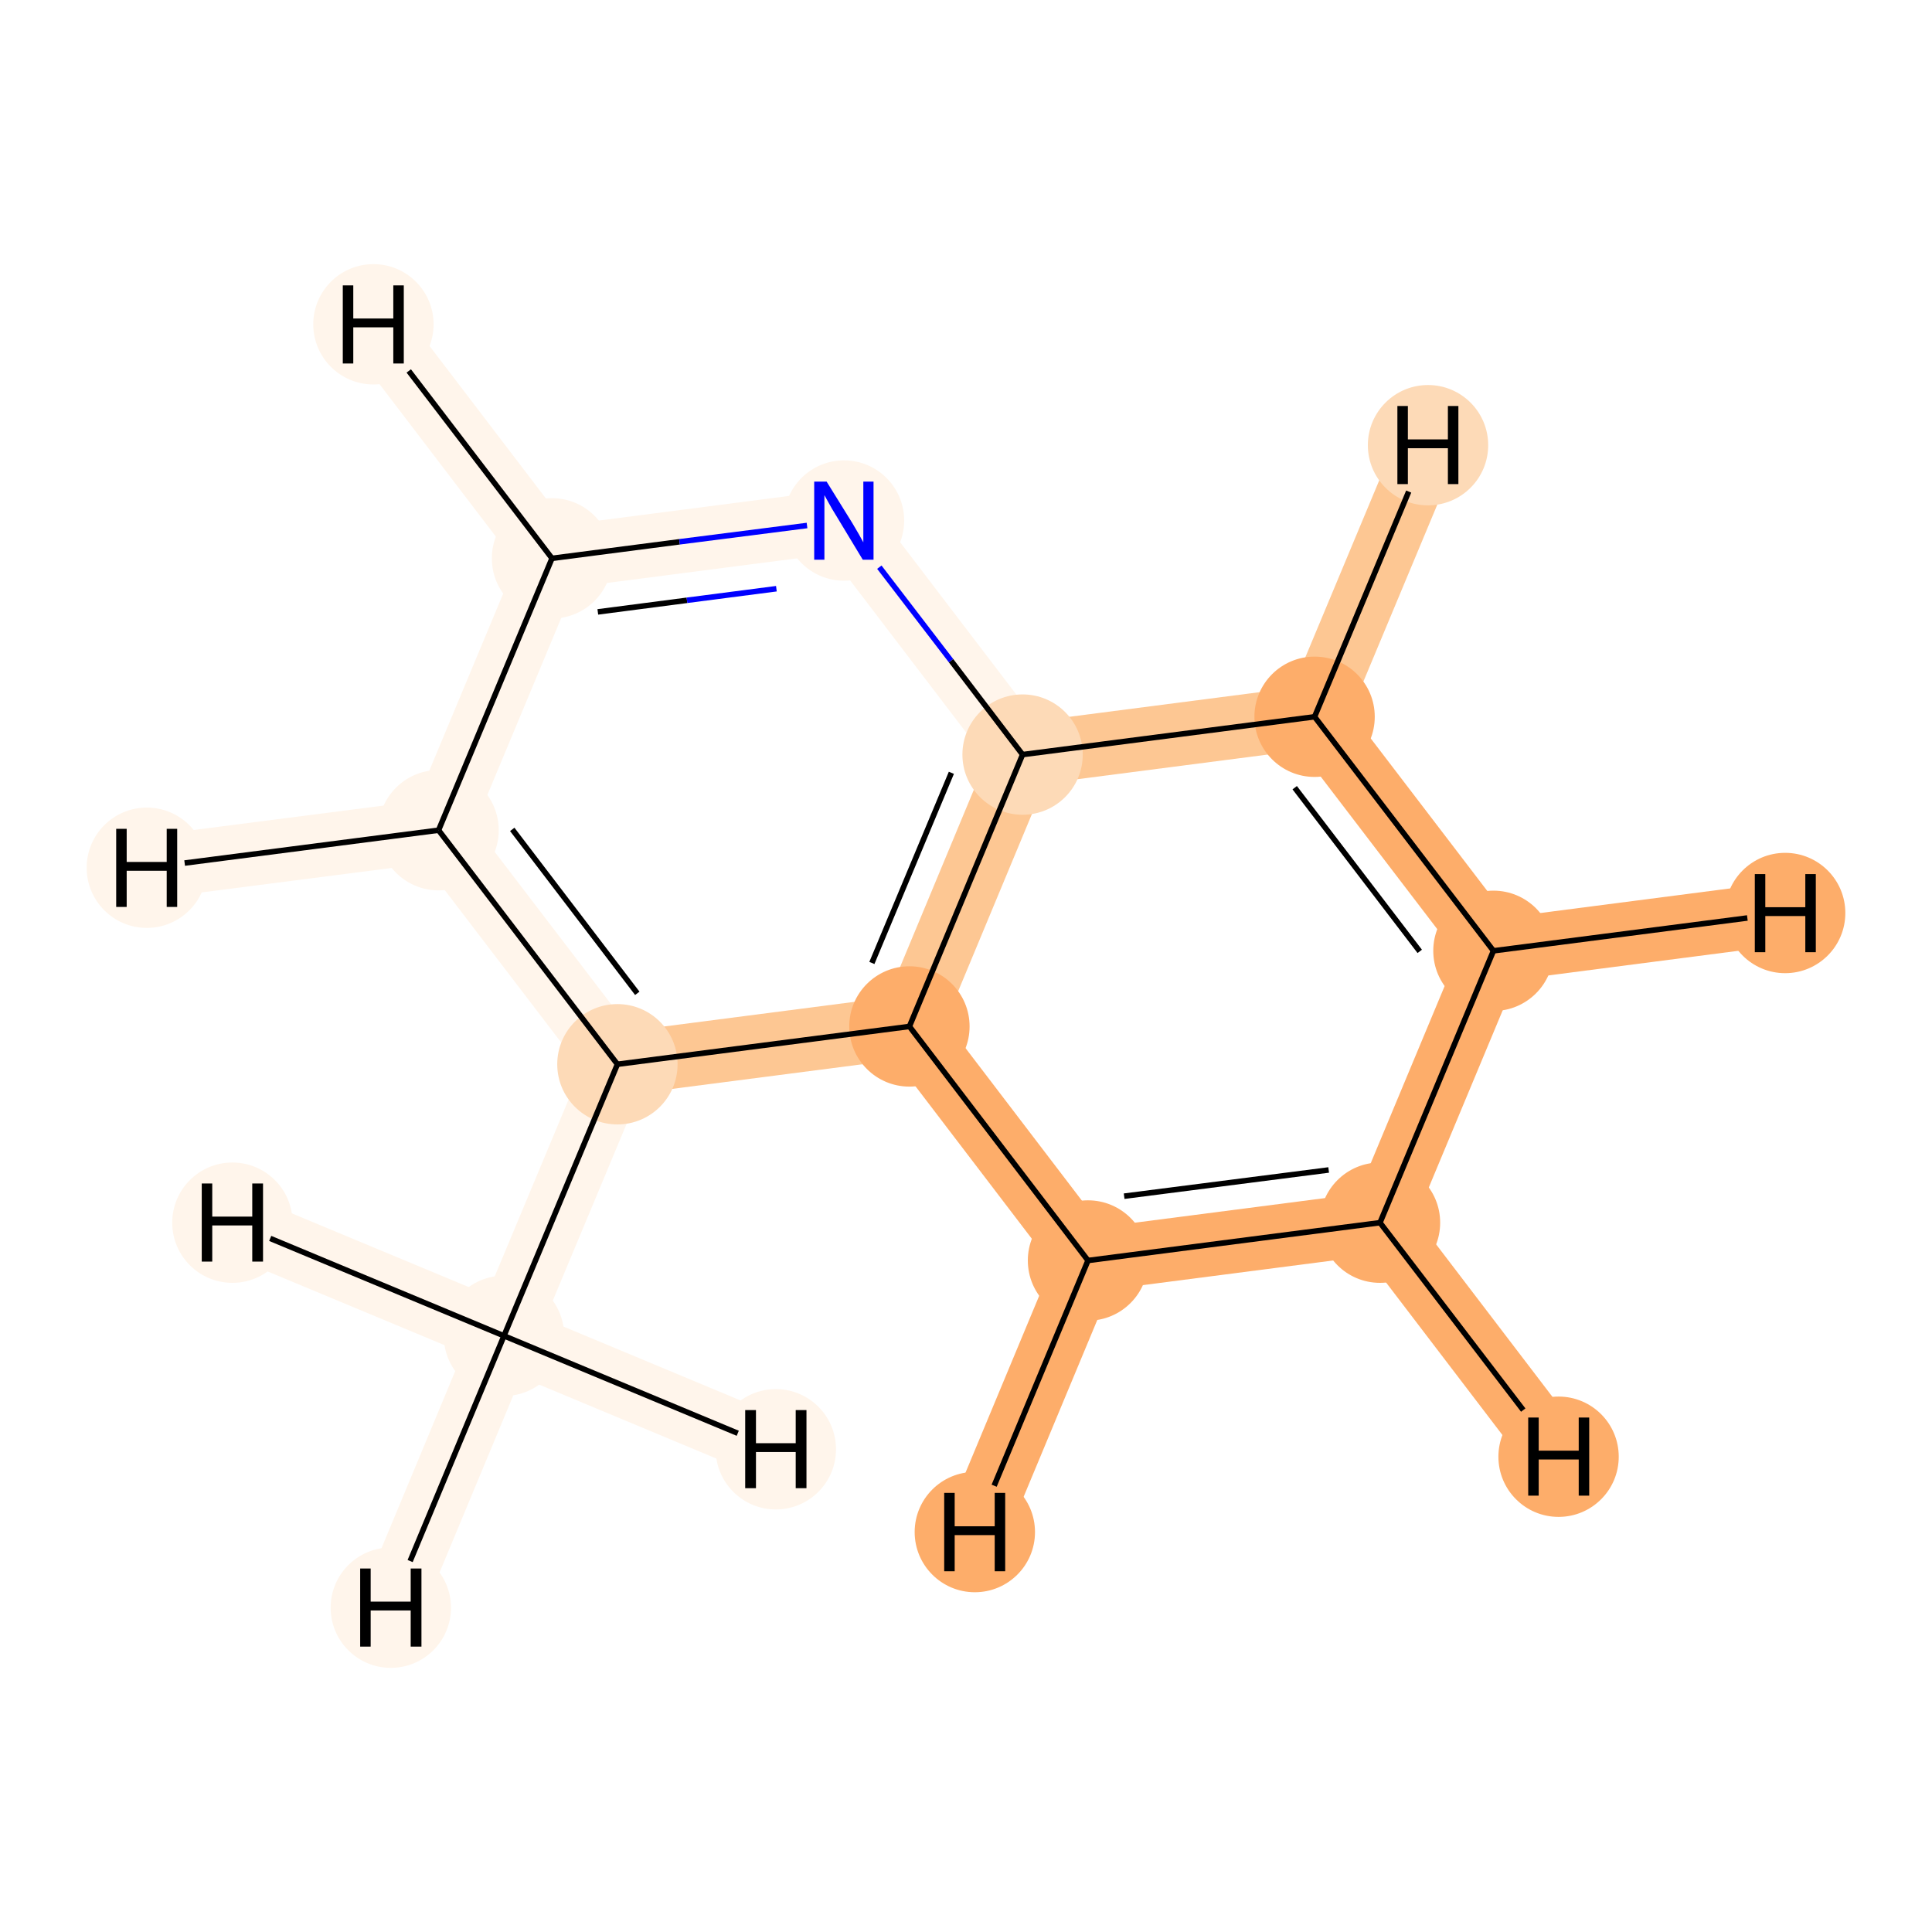<?xml version='1.0' encoding='iso-8859-1'?>
<svg version='1.1' baseProfile='full'
              xmlns='http://www.w3.org/2000/svg'
                      xmlns:rdkit='http://www.rdkit.org/xml'
                      xmlns:xlink='http://www.w3.org/1999/xlink'
                  xml:space='preserve'
width='700px' height='700px' viewBox='0 0 700 700'>
<!-- END OF HEADER -->
<rect style='opacity:1.0;fill:#FFFFFF;stroke:none' width='700.0' height='700.0' x='0.0' y='0.0'> </rect>
<path d='M 182.6,484.0 L 223.7,385.6' style='fill:none;fill-rule:evenodd;stroke:#FFF5EB;stroke-width:22.8px;stroke-linecap:butt;stroke-linejoin:miter;stroke-opacity:1' />
<path d='M 182.6,484.0 L 141.6,582.5' style='fill:none;fill-rule:evenodd;stroke:#FFF5EB;stroke-width:22.8px;stroke-linecap:butt;stroke-linejoin:miter;stroke-opacity:1' />
<path d='M 182.6,484.0 L 84.2,443.0' style='fill:none;fill-rule:evenodd;stroke:#FFF5EB;stroke-width:22.8px;stroke-linecap:butt;stroke-linejoin:miter;stroke-opacity:1' />
<path d='M 182.6,484.0 L 281.1,525.1' style='fill:none;fill-rule:evenodd;stroke:#FFF5EB;stroke-width:22.8px;stroke-linecap:butt;stroke-linejoin:miter;stroke-opacity:1' />
<path d='M 223.7,385.6 L 158.9,300.8' style='fill:none;fill-rule:evenodd;stroke:#FFF5EB;stroke-width:22.8px;stroke-linecap:butt;stroke-linejoin:miter;stroke-opacity:1' />
<path d='M 223.7,385.6 L 329.5,371.9' style='fill:none;fill-rule:evenodd;stroke:#FDC793;stroke-width:22.8px;stroke-linecap:butt;stroke-linejoin:miter;stroke-opacity:1' />
<path d='M 158.9,300.8 L 200.0,202.3' style='fill:none;fill-rule:evenodd;stroke:#FFF5EB;stroke-width:22.8px;stroke-linecap:butt;stroke-linejoin:miter;stroke-opacity:1' />
<path d='M 158.9,300.8 L 53.2,314.4' style='fill:none;fill-rule:evenodd;stroke:#FFF5EB;stroke-width:22.8px;stroke-linecap:butt;stroke-linejoin:miter;stroke-opacity:1' />
<path d='M 200.0,202.3 L 305.8,188.6' style='fill:none;fill-rule:evenodd;stroke:#FFF5EB;stroke-width:22.8px;stroke-linecap:butt;stroke-linejoin:miter;stroke-opacity:1' />
<path d='M 200.0,202.3 L 135.3,117.5' style='fill:none;fill-rule:evenodd;stroke:#FFF5EB;stroke-width:22.8px;stroke-linecap:butt;stroke-linejoin:miter;stroke-opacity:1' />
<path d='M 305.8,188.6 L 370.5,273.4' style='fill:none;fill-rule:evenodd;stroke:#FFF5EB;stroke-width:22.8px;stroke-linecap:butt;stroke-linejoin:miter;stroke-opacity:1' />
<path d='M 370.5,273.4 L 329.5,371.9' style='fill:none;fill-rule:evenodd;stroke:#FDC793;stroke-width:22.8px;stroke-linecap:butt;stroke-linejoin:miter;stroke-opacity:1' />
<path d='M 370.5,273.4 L 476.3,259.7' style='fill:none;fill-rule:evenodd;stroke:#FDC793;stroke-width:22.8px;stroke-linecap:butt;stroke-linejoin:miter;stroke-opacity:1' />
<path d='M 329.5,371.9 L 394.2,456.7' style='fill:none;fill-rule:evenodd;stroke:#FDAD6A;stroke-width:22.8px;stroke-linecap:butt;stroke-linejoin:miter;stroke-opacity:1' />
<path d='M 394.2,456.7 L 500.0,443.0' style='fill:none;fill-rule:evenodd;stroke:#FDAD6A;stroke-width:22.8px;stroke-linecap:butt;stroke-linejoin:miter;stroke-opacity:1' />
<path d='M 394.2,456.7 L 353.2,555.1' style='fill:none;fill-rule:evenodd;stroke:#FDAD6A;stroke-width:22.8px;stroke-linecap:butt;stroke-linejoin:miter;stroke-opacity:1' />
<path d='M 500.0,443.0 L 541.1,344.5' style='fill:none;fill-rule:evenodd;stroke:#FDAD6A;stroke-width:22.8px;stroke-linecap:butt;stroke-linejoin:miter;stroke-opacity:1' />
<path d='M 500.0,443.0 L 564.7,527.8' style='fill:none;fill-rule:evenodd;stroke:#FDAD6A;stroke-width:22.8px;stroke-linecap:butt;stroke-linejoin:miter;stroke-opacity:1' />
<path d='M 541.1,344.5 L 476.3,259.7' style='fill:none;fill-rule:evenodd;stroke:#FDAD6A;stroke-width:22.8px;stroke-linecap:butt;stroke-linejoin:miter;stroke-opacity:1' />
<path d='M 541.1,344.5 L 646.8,330.8' style='fill:none;fill-rule:evenodd;stroke:#FDAD6A;stroke-width:22.8px;stroke-linecap:butt;stroke-linejoin:miter;stroke-opacity:1' />
<path d='M 476.3,259.7 L 517.4,161.3' style='fill:none;fill-rule:evenodd;stroke:#FDC793;stroke-width:22.8px;stroke-linecap:butt;stroke-linejoin:miter;stroke-opacity:1' />
<ellipse cx='182.6' cy='484.0' rx='21.3' ry='21.3'  style='fill:#FFF5EB;fill-rule:evenodd;stroke:#FFF5EB;stroke-width:1.0px;stroke-linecap:butt;stroke-linejoin:miter;stroke-opacity:1' />
<ellipse cx='223.7' cy='385.6' rx='21.3' ry='21.3'  style='fill:#FDDAB7;fill-rule:evenodd;stroke:#FDDAB7;stroke-width:1.0px;stroke-linecap:butt;stroke-linejoin:miter;stroke-opacity:1' />
<ellipse cx='158.9' cy='300.8' rx='21.3' ry='21.3'  style='fill:#FFF5EB;fill-rule:evenodd;stroke:#FFF5EB;stroke-width:1.0px;stroke-linecap:butt;stroke-linejoin:miter;stroke-opacity:1' />
<ellipse cx='200.0' cy='202.3' rx='21.3' ry='21.3'  style='fill:#FFF5EB;fill-rule:evenodd;stroke:#FFF5EB;stroke-width:1.0px;stroke-linecap:butt;stroke-linejoin:miter;stroke-opacity:1' />
<ellipse cx='305.8' cy='188.6' rx='21.3' ry='21.3'  style='fill:#FFF5EB;fill-rule:evenodd;stroke:#FFF5EB;stroke-width:1.0px;stroke-linecap:butt;stroke-linejoin:miter;stroke-opacity:1' />
<ellipse cx='370.5' cy='273.4' rx='21.3' ry='21.3'  style='fill:#FDDAB7;fill-rule:evenodd;stroke:#FDDAB7;stroke-width:1.0px;stroke-linecap:butt;stroke-linejoin:miter;stroke-opacity:1' />
<ellipse cx='329.5' cy='371.9' rx='21.3' ry='21.3'  style='fill:#FDAD6A;fill-rule:evenodd;stroke:#FDAD6A;stroke-width:1.0px;stroke-linecap:butt;stroke-linejoin:miter;stroke-opacity:1' />
<ellipse cx='394.2' cy='456.7' rx='21.3' ry='21.3'  style='fill:#FDAD6A;fill-rule:evenodd;stroke:#FDAD6A;stroke-width:1.0px;stroke-linecap:butt;stroke-linejoin:miter;stroke-opacity:1' />
<ellipse cx='500.0' cy='443.0' rx='21.3' ry='21.3'  style='fill:#FDAD6A;fill-rule:evenodd;stroke:#FDAD6A;stroke-width:1.0px;stroke-linecap:butt;stroke-linejoin:miter;stroke-opacity:1' />
<ellipse cx='541.1' cy='344.5' rx='21.3' ry='21.3'  style='fill:#FDAD6A;fill-rule:evenodd;stroke:#FDAD6A;stroke-width:1.0px;stroke-linecap:butt;stroke-linejoin:miter;stroke-opacity:1' />
<ellipse cx='476.3' cy='259.7' rx='21.3' ry='21.3'  style='fill:#FDAD6A;fill-rule:evenodd;stroke:#FDAD6A;stroke-width:1.0px;stroke-linecap:butt;stroke-linejoin:miter;stroke-opacity:1' />
<ellipse cx='141.6' cy='582.5' rx='21.3' ry='21.3'  style='fill:#FFF5EB;fill-rule:evenodd;stroke:#FFF5EB;stroke-width:1.0px;stroke-linecap:butt;stroke-linejoin:miter;stroke-opacity:1' />
<ellipse cx='84.2' cy='443.0' rx='21.3' ry='21.3'  style='fill:#FFF5EB;fill-rule:evenodd;stroke:#FFF5EB;stroke-width:1.0px;stroke-linecap:butt;stroke-linejoin:miter;stroke-opacity:1' />
<ellipse cx='281.1' cy='525.1' rx='21.3' ry='21.3'  style='fill:#FFF5EB;fill-rule:evenodd;stroke:#FFF5EB;stroke-width:1.0px;stroke-linecap:butt;stroke-linejoin:miter;stroke-opacity:1' />
<ellipse cx='53.2' cy='314.4' rx='21.3' ry='21.3'  style='fill:#FFF5EB;fill-rule:evenodd;stroke:#FFF5EB;stroke-width:1.0px;stroke-linecap:butt;stroke-linejoin:miter;stroke-opacity:1' />
<ellipse cx='135.3' cy='117.5' rx='21.3' ry='21.3'  style='fill:#FFF5EB;fill-rule:evenodd;stroke:#FFF5EB;stroke-width:1.0px;stroke-linecap:butt;stroke-linejoin:miter;stroke-opacity:1' />
<ellipse cx='353.2' cy='555.1' rx='21.3' ry='21.3'  style='fill:#FDAD6A;fill-rule:evenodd;stroke:#FDAD6A;stroke-width:1.0px;stroke-linecap:butt;stroke-linejoin:miter;stroke-opacity:1' />
<ellipse cx='564.7' cy='527.8' rx='21.3' ry='21.3'  style='fill:#FDAD6A;fill-rule:evenodd;stroke:#FDAD6A;stroke-width:1.0px;stroke-linecap:butt;stroke-linejoin:miter;stroke-opacity:1' />
<ellipse cx='646.8' cy='330.8' rx='21.3' ry='21.3'  style='fill:#FDAD6A;fill-rule:evenodd;stroke:#FDAD6A;stroke-width:1.0px;stroke-linecap:butt;stroke-linejoin:miter;stroke-opacity:1' />
<ellipse cx='517.4' cy='161.3' rx='21.3' ry='21.3'  style='fill:#FDDAB7;fill-rule:evenodd;stroke:#FDDAB7;stroke-width:1.0px;stroke-linecap:butt;stroke-linejoin:miter;stroke-opacity:1' />
<path class='bond-0 atom-0 atom-1' d='M 182.6,484.0 L 223.7,385.6' style='fill:none;fill-rule:evenodd;stroke:#000000;stroke-width:2.0px;stroke-linecap:butt;stroke-linejoin:miter;stroke-opacity:1' />
<path class='bond-12 atom-0 atom-11' d='M 182.6,484.0 L 148.6,565.6' style='fill:none;fill-rule:evenodd;stroke:#000000;stroke-width:2.0px;stroke-linecap:butt;stroke-linejoin:miter;stroke-opacity:1' />
<path class='bond-13 atom-0 atom-12' d='M 182.6,484.0 L 97.9,448.7' style='fill:none;fill-rule:evenodd;stroke:#000000;stroke-width:2.0px;stroke-linecap:butt;stroke-linejoin:miter;stroke-opacity:1' />
<path class='bond-14 atom-0 atom-13' d='M 182.6,484.0 L 267.3,519.3' style='fill:none;fill-rule:evenodd;stroke:#000000;stroke-width:2.0px;stroke-linecap:butt;stroke-linejoin:miter;stroke-opacity:1' />
<path class='bond-1 atom-1 atom-2' d='M 223.7,385.6 L 158.9,300.8' style='fill:none;fill-rule:evenodd;stroke:#000000;stroke-width:2.0px;stroke-linecap:butt;stroke-linejoin:miter;stroke-opacity:1' />
<path class='bond-1 atom-1 atom-2' d='M 230.9,359.9 L 185.6,300.5' style='fill:none;fill-rule:evenodd;stroke:#000000;stroke-width:2.0px;stroke-linecap:butt;stroke-linejoin:miter;stroke-opacity:1' />
<path class='bond-10 atom-6 atom-1' d='M 329.5,371.9 L 223.7,385.6' style='fill:none;fill-rule:evenodd;stroke:#000000;stroke-width:2.0px;stroke-linecap:butt;stroke-linejoin:miter;stroke-opacity:1' />
<path class='bond-2 atom-2 atom-3' d='M 158.9,300.8 L 200.0,202.3' style='fill:none;fill-rule:evenodd;stroke:#000000;stroke-width:2.0px;stroke-linecap:butt;stroke-linejoin:miter;stroke-opacity:1' />
<path class='bond-15 atom-2 atom-14' d='M 158.9,300.8 L 66.9,312.7' style='fill:none;fill-rule:evenodd;stroke:#000000;stroke-width:2.0px;stroke-linecap:butt;stroke-linejoin:miter;stroke-opacity:1' />
<path class='bond-3 atom-3 atom-4' d='M 200.0,202.3 L 246.2,196.3' style='fill:none;fill-rule:evenodd;stroke:#000000;stroke-width:2.0px;stroke-linecap:butt;stroke-linejoin:miter;stroke-opacity:1' />
<path class='bond-3 atom-3 atom-4' d='M 246.2,196.3 L 292.4,190.4' style='fill:none;fill-rule:evenodd;stroke:#0000FF;stroke-width:2.0px;stroke-linecap:butt;stroke-linejoin:miter;stroke-opacity:1' />
<path class='bond-3 atom-3 atom-4' d='M 216.6,221.7 L 248.9,217.5' style='fill:none;fill-rule:evenodd;stroke:#000000;stroke-width:2.0px;stroke-linecap:butt;stroke-linejoin:miter;stroke-opacity:1' />
<path class='bond-3 atom-3 atom-4' d='M 248.9,217.5 L 281.3,213.3' style='fill:none;fill-rule:evenodd;stroke:#0000FF;stroke-width:2.0px;stroke-linecap:butt;stroke-linejoin:miter;stroke-opacity:1' />
<path class='bond-16 atom-3 atom-15' d='M 200.0,202.3 L 148.1,134.4' style='fill:none;fill-rule:evenodd;stroke:#000000;stroke-width:2.0px;stroke-linecap:butt;stroke-linejoin:miter;stroke-opacity:1' />
<path class='bond-4 atom-4 atom-5' d='M 318.6,205.5 L 344.6,239.4' style='fill:none;fill-rule:evenodd;stroke:#0000FF;stroke-width:2.0px;stroke-linecap:butt;stroke-linejoin:miter;stroke-opacity:1' />
<path class='bond-4 atom-4 atom-5' d='M 344.6,239.4 L 370.5,273.4' style='fill:none;fill-rule:evenodd;stroke:#000000;stroke-width:2.0px;stroke-linecap:butt;stroke-linejoin:miter;stroke-opacity:1' />
<path class='bond-5 atom-5 atom-6' d='M 370.5,273.4 L 329.5,371.9' style='fill:none;fill-rule:evenodd;stroke:#000000;stroke-width:2.0px;stroke-linecap:butt;stroke-linejoin:miter;stroke-opacity:1' />
<path class='bond-5 atom-5 atom-6' d='M 344.7,280.0 L 315.9,348.9' style='fill:none;fill-rule:evenodd;stroke:#000000;stroke-width:2.0px;stroke-linecap:butt;stroke-linejoin:miter;stroke-opacity:1' />
<path class='bond-11 atom-10 atom-5' d='M 476.3,259.7 L 370.5,273.4' style='fill:none;fill-rule:evenodd;stroke:#000000;stroke-width:2.0px;stroke-linecap:butt;stroke-linejoin:miter;stroke-opacity:1' />
<path class='bond-6 atom-6 atom-7' d='M 329.5,371.9 L 394.2,456.7' style='fill:none;fill-rule:evenodd;stroke:#000000;stroke-width:2.0px;stroke-linecap:butt;stroke-linejoin:miter;stroke-opacity:1' />
<path class='bond-7 atom-7 atom-8' d='M 394.2,456.7 L 500.0,443.0' style='fill:none;fill-rule:evenodd;stroke:#000000;stroke-width:2.0px;stroke-linecap:butt;stroke-linejoin:miter;stroke-opacity:1' />
<path class='bond-7 atom-7 atom-8' d='M 407.3,433.4 L 481.4,423.9' style='fill:none;fill-rule:evenodd;stroke:#000000;stroke-width:2.0px;stroke-linecap:butt;stroke-linejoin:miter;stroke-opacity:1' />
<path class='bond-17 atom-7 atom-16' d='M 394.2,456.7 L 360.2,538.3' style='fill:none;fill-rule:evenodd;stroke:#000000;stroke-width:2.0px;stroke-linecap:butt;stroke-linejoin:miter;stroke-opacity:1' />
<path class='bond-8 atom-8 atom-9' d='M 500.0,443.0 L 541.1,344.5' style='fill:none;fill-rule:evenodd;stroke:#000000;stroke-width:2.0px;stroke-linecap:butt;stroke-linejoin:miter;stroke-opacity:1' />
<path class='bond-18 atom-8 atom-17' d='M 500.0,443.0 L 551.9,510.9' style='fill:none;fill-rule:evenodd;stroke:#000000;stroke-width:2.0px;stroke-linecap:butt;stroke-linejoin:miter;stroke-opacity:1' />
<path class='bond-9 atom-9 atom-10' d='M 541.1,344.5 L 476.3,259.7' style='fill:none;fill-rule:evenodd;stroke:#000000;stroke-width:2.0px;stroke-linecap:butt;stroke-linejoin:miter;stroke-opacity:1' />
<path class='bond-9 atom-9 atom-10' d='M 514.4,344.7 L 469.1,285.4' style='fill:none;fill-rule:evenodd;stroke:#000000;stroke-width:2.0px;stroke-linecap:butt;stroke-linejoin:miter;stroke-opacity:1' />
<path class='bond-19 atom-9 atom-18' d='M 541.1,344.5 L 633.1,332.6' style='fill:none;fill-rule:evenodd;stroke:#000000;stroke-width:2.0px;stroke-linecap:butt;stroke-linejoin:miter;stroke-opacity:1' />
<path class='bond-20 atom-10 atom-19' d='M 476.3,259.7 L 510.4,178.1' style='fill:none;fill-rule:evenodd;stroke:#000000;stroke-width:2.0px;stroke-linecap:butt;stroke-linejoin:miter;stroke-opacity:1' />
<path  class='atom-4' d='M 299.5 174.5
L 308.8 189.5
Q 309.7 191.0, 311.2 193.6
Q 312.7 196.3, 312.8 196.5
L 312.8 174.5
L 316.5 174.5
L 316.5 202.8
L 312.6 202.8
L 302.7 186.4
Q 301.5 184.5, 300.3 182.3
Q 299.1 180.1, 298.7 179.4
L 298.7 202.8
L 295.0 202.8
L 295.0 174.5
L 299.5 174.5
' fill='#0000FF'/>
<path  class='atom-11' d='M 130.5 568.3
L 134.3 568.3
L 134.3 580.3
L 148.8 580.3
L 148.8 568.3
L 152.7 568.3
L 152.7 596.6
L 148.8 596.6
L 148.8 583.5
L 134.3 583.5
L 134.3 596.6
L 130.5 596.6
L 130.5 568.3
' fill='#000000'/>
<path  class='atom-12' d='M 73.1 428.8
L 76.9 428.8
L 76.9 440.8
L 91.4 440.8
L 91.4 428.8
L 95.3 428.8
L 95.3 457.1
L 91.4 457.1
L 91.4 444.0
L 76.9 444.0
L 76.9 457.1
L 73.1 457.1
L 73.1 428.8
' fill='#000000'/>
<path  class='atom-13' d='M 270.0 510.9
L 273.9 510.9
L 273.9 522.9
L 288.3 522.9
L 288.3 510.9
L 292.2 510.9
L 292.2 539.2
L 288.3 539.2
L 288.3 526.1
L 273.9 526.1
L 273.9 539.2
L 270.0 539.2
L 270.0 510.9
' fill='#000000'/>
<path  class='atom-14' d='M 42.1 300.3
L 45.9 300.3
L 45.9 312.3
L 60.4 312.3
L 60.4 300.3
L 64.2 300.3
L 64.2 328.6
L 60.4 328.6
L 60.4 315.5
L 45.9 315.5
L 45.9 328.6
L 42.1 328.6
L 42.1 300.3
' fill='#000000'/>
<path  class='atom-15' d='M 124.2 103.4
L 128.0 103.4
L 128.0 115.4
L 142.5 115.4
L 142.5 103.4
L 146.3 103.4
L 146.3 131.7
L 142.5 131.7
L 142.5 118.6
L 128.0 118.6
L 128.0 131.7
L 124.2 131.7
L 124.2 103.4
' fill='#000000'/>
<path  class='atom-16' d='M 342.1 540.9
L 345.9 540.9
L 345.9 553.0
L 360.4 553.0
L 360.4 540.9
L 364.2 540.9
L 364.2 569.3
L 360.4 569.3
L 360.4 556.2
L 345.9 556.2
L 345.9 569.3
L 342.1 569.3
L 342.1 540.9
' fill='#000000'/>
<path  class='atom-17' d='M 553.7 513.6
L 557.5 513.6
L 557.5 525.6
L 572.0 525.6
L 572.0 513.6
L 575.8 513.6
L 575.8 541.9
L 572.0 541.9
L 572.0 528.8
L 557.5 528.8
L 557.5 541.9
L 553.7 541.9
L 553.7 513.6
' fill='#000000'/>
<path  class='atom-18' d='M 635.8 316.7
L 639.6 316.7
L 639.6 328.7
L 654.1 328.7
L 654.1 316.7
L 657.9 316.7
L 657.9 345.0
L 654.1 345.0
L 654.1 331.9
L 639.6 331.9
L 639.6 345.0
L 635.8 345.0
L 635.8 316.7
' fill='#000000'/>
<path  class='atom-19' d='M 506.3 147.1
L 510.1 147.1
L 510.1 159.2
L 524.6 159.2
L 524.6 147.1
L 528.4 147.1
L 528.4 175.4
L 524.6 175.4
L 524.6 162.4
L 510.1 162.4
L 510.1 175.4
L 506.3 175.4
L 506.3 147.1
' fill='#000000'/>
</svg>
